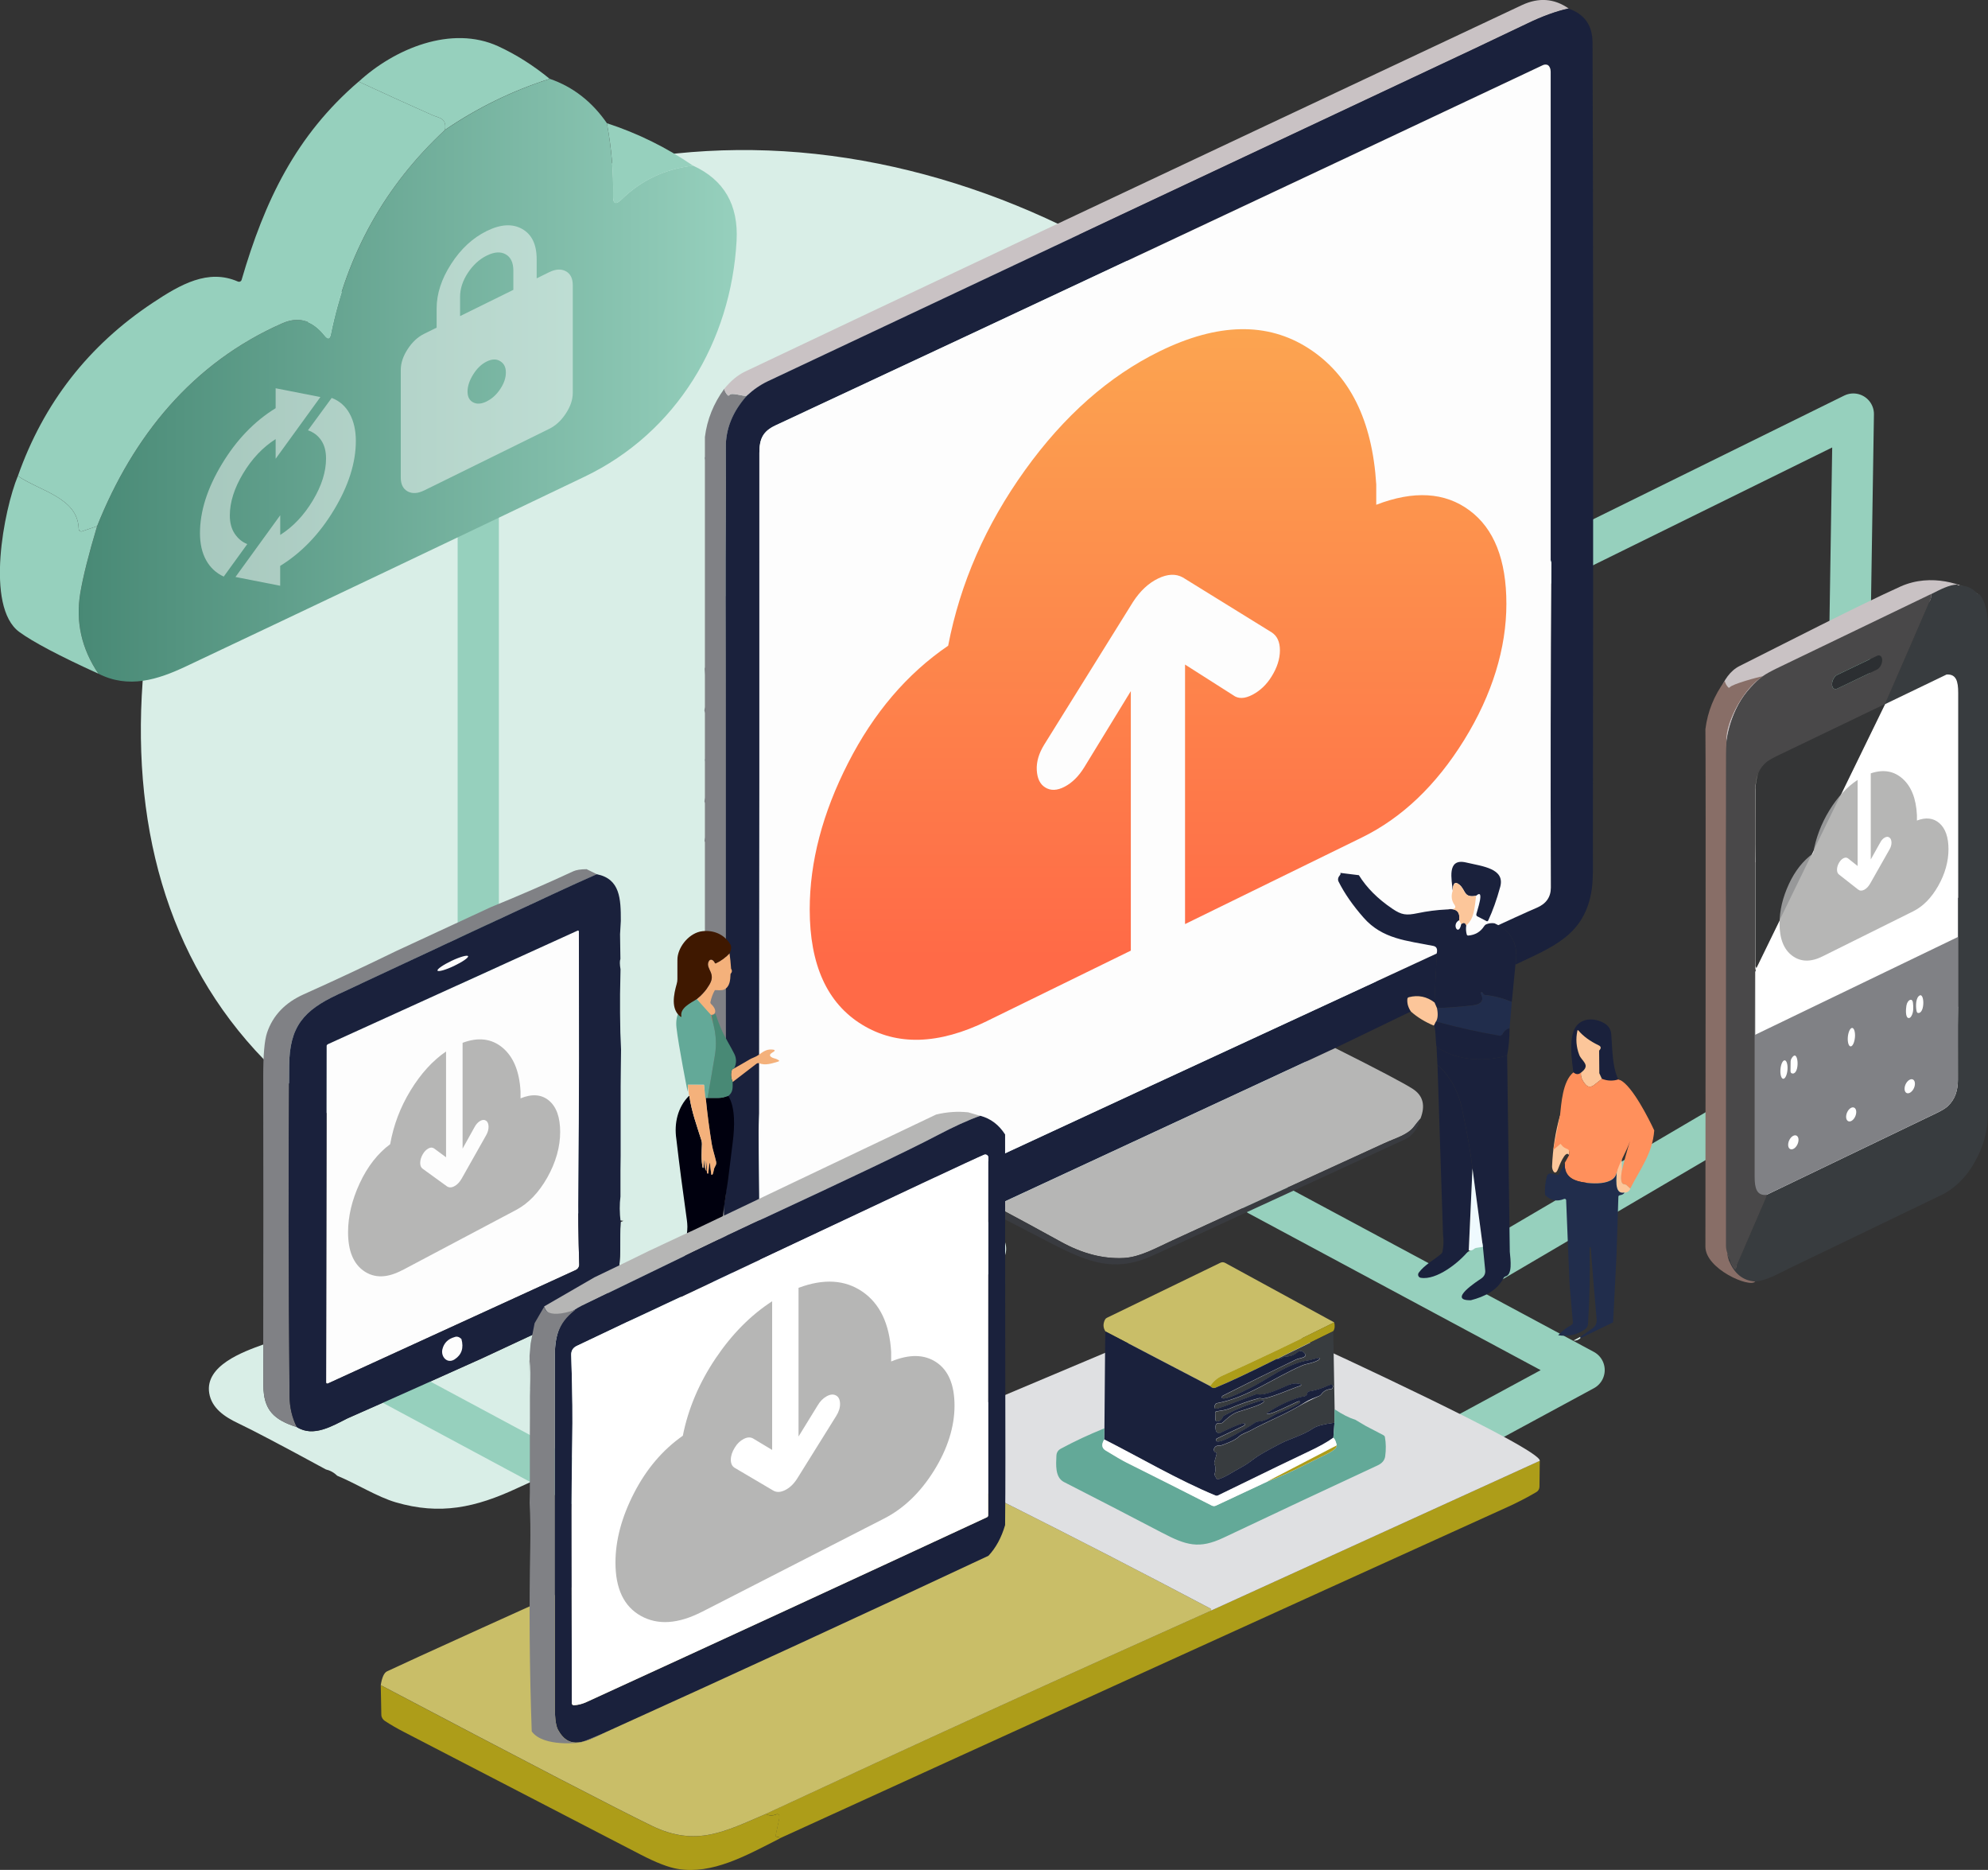 <?xml version="1.0" encoding="UTF-8"?>
<svg xmlns="http://www.w3.org/2000/svg" xmlns:xlink="http://www.w3.org/1999/xlink" viewBox="0 0 337.61 317.47">
  <rect x="0" y="0" width="337.61" height="317.47" fill="#333333" stroke="none"/>
  <defs>
    <linearGradient id="b" x1="196.66" y1="162.57" x2="196.66" y2="10.66" gradientUnits="userSpaceOnUse">
      <stop offset="0" stop-color="#ff6a47"/>
      <stop offset="1" stop-color="#fabd54"/>
    </linearGradient>
    <linearGradient id="c" x1="13.38" y1="64.56" x2="125.12" y2="64.56" gradientUnits="userSpaceOnUse">
      <stop offset="0" stop-color="#488975"/>
      <stop offset="1" stop-color="#96d0bd"/>
    </linearGradient>
  </defs>
  <g style="isolation: isolate;">
    <g id="a" data-name="Layer 1">
      <path d="m245.1,136.48c-6.94,52.79-66.49,75.8-124.09,72.31-76-4.6-102.98-47.59-96.04-100.38,6.94-52.79,58.95-89.48,116.17-81.96,57.22,7.52,110.91,57.24,103.97,110.02Z" style="fill: #d9eee7;"/>
      <path d="m123.23,101.21c-.03-8.38.1-16.81.03-25.21-.03-3.17,1.17-6.1,3.58-8.79-.72.1-2.61-.66-2.98-.13,0,0-.01.02-.02.02-.07.08-.18.09-.24.02-.3-.3-.5-.67-.61-1.1-1.81,2.48-2.91,5.21-3.28,8.17v3.35c-.02.07-.02.14-.04.21.02.12.03.24.04.36v35.13c-.02.11-.03.22-.05.33l.05.98v5.5c-.03.19-.05.37-.09.56.04.14.06.29.09.43v7.77c-.01.06-.02.13-.03.2l.03.28v6.14c-.03.21-.05.41-.08.62.04.11.05.2.08.31v5.8c-.02.2-.04.4-.07.6.03.08.05.16.07.23v12.85s0,.01,0,.02v5.35l-.02.61c0,.06.01.11.02.17v6.02c-.03.15-.05.3-.09.45.04.19.06.38.09.57v3.47l-.07,2.19.07,2.19v14.87s0,.94,0,.94v5.04l-.09,3.19c.04.4.07.8.09,1.18v2.6c-.02.33-.04.65-.07.97l.17,12.89c1.26.46,3.84-5.53,3.84-5.53,0,0-.23-11.3-.24-12.7-.25-33.04-.03-66.07-.16-99.11Z" style="fill: #808185;"/>
      <polyline points="263.46 95.56 314.74 70.3 314.03 115.75" style="fill: none; stroke: #96d0bd; stroke-linecap: round; stroke-linejoin: round; stroke-width: 7px;"/>
      <line x1="81.22" y1="69.63" x2="81.22" y2="186.29" style="fill: none; stroke: #96d0bd; stroke-linecap: round; stroke-linejoin: round; stroke-width: 7px;"/>
      <line x1="245.66" y1="218.73" x2="297.99" y2="188" style="fill: none; stroke: #96d0bd; stroke-linecap: round; stroke-linejoin: round; stroke-width: 7px;"/>
      <g>
        <path d="m335.93,100.9c-2.14.48-10.33,1.2-12.81,2.39-3.06,1.47-20.57,10.58-24.45,12.46-1.24.6-4.89,3.96-5.59,11.41-.72.1-2.28-4.34-2.21-4.77.47-2.91,1.28-7.68,4.56-9.32,7.3-3.65,19.67-10.03,27.34-13.5,5.21-2.32,10.7-.39,13.16,1.33Z" style="fill: #c9c2c4;"/>
        <path d="m293.64,214.07s5.03,2.78,4.42,3.52c-.92,1.1-8.44-2.14-8.44-5.93,0-6.69.09-82.1,0-87.87.37-2.96,1.47-5.69,3.28-8.17.11.43.31.79.61,1.1.06.06.17.05.24-.02,0,0,.01-.02.02-.02.38-.53,4.9-1.77,5.62-1.87-3.23,1.99-6.24,7.62-6.21,10.78.07,8.41-.06,16.84-.03,25.21l.48,63.27Z" style="fill: #886e67;"/>
        <g>
          <path d="m327.96,100.87c1.49-.75,3.06-1.61,4.48-1.63v.08s.02.08.05.07c1.39-.05,2.54.45,3.43,1.51.03.03.06.04.1.02l.12-.07c.94,1.2,1.42,2.9,1.44,5.09.02,2.76.03,5.54.03,8.31-.05,22.53-.05,45.04,0,67.52,0,2.32,0,4.65-.02,6.99-.01,1.17-.07,2.12-.19,2.82-.45,2.71-1.54,5.24-3.26,7.59-1.47,1.86-3.09,3.16-4.83,3.91-8.44,4.06-16.87,8.12-25.31,12.19-2.02.97-3.98,2.16-5.94,2.31-2.05-.15-3.52-1.32-4.42-3.52-.18-.43-.28-.88-.31-1.36.3.98.7,1.85,1.19,2.62.1.16.28.21.32-.18,0-.06.02-.11.04-.16,1.68-3.9,3.36-7.8,5.05-11.69.09-.2.06-.3.1-.47,9.62-4.61,19.23-9.24,28.84-13.87.91-.44,1.54-.82,1.89-1.15,1.32-1.22,1.74-2.8,1.74-4.5.02-4.11-.04-8.18.02-12.31,0-.02,0-.06-.02-.1,0-.02,0-.04,0-.06,0-7.53,0-15.05,0-22.57.1-.15.03-.2.03-.31,0-10.14,0-20.28,0-30.41,0-.79-.06-1.35-.17-1.69-.44-1.37-1.47-1.45-2.73-.84-3.17,1.54-6.35,3.06-9.54,4.57.28-.7.68-1.56.9-2.06,2.2-5.03,4.38-10.07,6.56-15.11,0,0,.06-.14.19-.39.19-.41.27-.8.22-1.18Z" style="fill: #383c3f;"/>
          <path d="m312.03,114.57l6.72-3.22c.5-.24.9.08.9.71v.06c0,.63-.41,1.34-.9,1.57l-6.72,3.22c-.5.24-.9-.08-.9-.71v-.06c0-.63.41-1.34.9-1.57Z" style="fill: #2c2f32;"/>
          <path d="m298.25,164.39l-.1.27c-.18.06-.09-1.58-.09-1.71,0-9.57,0-19.14,0-28.71,0-1.14-.06-1.86.51-3.12.03-.07.06-.1.08-.11.02,0,.03.04.01.09,0,0,0,.02,0,.02-.35.83-.52,1.72-.52,2.67,0,10.08,0,20.16,0,30.24,0,.04.01.08.04.11.05.06.08.14.08.24Z" style="fill: #565451;"/>
          <g>
            <path d="m298.06,164.97s.01-.05.04-.08h0s-.04.06-.04.08Z" style="fill: none;"/>
            <path d="m298.66,131.02s0,0,0,0c-.02,0-.05.04-.08.11-.57,1.26-.51,1.98-.51,3.12,0,9.57,0,19.14,0,28.71,0,.12-.08,1.44.04,1.67,0-6.04,0-12.08,0-18.12,0-.02,0-.04,0-.06-.02-.04-.02-.07-.02-.1.05-4.13,0-8.2.02-12.31,0-.96.15-1.87.5-2.71.03-.07.04-.14.07-.2.02-.05.02-.1,0-.11Z" style="fill: none;"/>
            <path d="m298.06,199.72c0,.76.05,1.4.2,1.9-.15-.5-.2-1.14-.2-1.9,0-11.58,0-23.16,0-34.75h0c0,11.58,0,23.17,0,34.75Z" style="fill: none;"/>
            <path d="m298.35,201.85c.09.23.21.42.36.57-.15-.15-.27-.34-.36-.57Z" style="fill: none;"/>
            <path d="m312.02,116.92l6.72-3.22c.5-.24.9-.94.9-1.57v-.06c0-.63-.4-.95-.9-.71l-6.72,3.22c-.5.24-.9.94-.9,1.57v.06c0,.63.4.95.9.71Z" style="fill: none;"/>
            <path d="m332.53,171.01s0-.06-.02-.1c0-.02,0-.04,0-.06,0-6.13,0-12.26,0-18.38.02-.03.04-.06.04-.08,0-11.58,0-23.17,0-34.75,0-2.02-.36-3.21-1.97-3.12-3.48,1.67-6.97,3.35-10.45,5.03,0,.02-.02.04-.02.05l-21.84,44.79c0-.1-.04-.18-.08-.24-.02-.03-.04-.07-.04-.11,0-10.08,0-20.16,0-30.24,0-.87.16-1.69.45-2.47-.35.84-.49,1.75-.5,2.71-.02,4.11.04,8.18-.02,12.31,0,.02,0,.06.02.1,0,.02,0,.04,0,.06,0,6.04,0,12.08,0,18.12.01.03.03.04.05.04l-.03.2s-.02.02-.02.03h0s-.04.06-.04.08h0c0,11.58,0,23.17,0,34.75,0,.76.05,1.4.2,1.9.02.08.05.16.08.24.09.23.21.42.36.57.2.2.46.33.78.39.16.03.35.04.55.02h0c9.61-4.61,19.23-9.24,28.84-13.87.91-.44,1.54-.82,1.89-1.15,1.32-1.22,1.74-2.8,1.74-4.5.02-4.11-.04-8.18.02-12.31Z" style="fill: #fff;"/>
            <path d="m298.7,202.42c-.15-.15-.27-.34-.36-.57-.03-.08-.06-.16-.08-.24-.15-.5-.2-1.14-.2-1.9,0-11.58,0-23.16,0-34.75h0s.01-.05.04-.08c0-.09,0-.18,0-.26-.12-.24-.04-1.56-.04-1.67,0-9.57,0-19.14,0-28.71,0-1.14-.06-1.86.51-3.12.03-.07.06-.1.08-.11,0,0,0,0,0,0,.02.01.01.06,0,.11-.03.07-.05.13-.07.2.27-.65.67-1.25,1.25-1.79.36-.33.99-.71,1.89-1.15,6.13-2.96,12.26-5.9,18.39-8.84.28-.69.67-1.52.88-2.01,2.2-5.03,4.38-10.07,6.56-15.11,0,0,.06-.14.19-.39.19-.41.27-.8.22-1.18-8.73,4.2-17.46,8.4-26.19,12.61-1.09.53-1.89.97-2.38,1.33-2.97,2.15-5.36,6.24-6.06,10.28-.13.76-.2,1.75-.21,2.96,0,1.26-.01,3.15-.01,5.68,0,25.89,0,51.79,0,77.68,0,.5.07.94.22,1.32.3.98.7,1.85,1.19,2.62.1.16.28.21.32-.18,0-.06.02-.11.04-.16,1.68-3.9,3.36-7.8,5.05-11.69.09-.2.06-.3.1-.47-.2.01-.38,0-.55-.02-.33-.06-.58-.19-.78-.39Zm12.42-86.28c0-.63.41-1.34.9-1.57l6.72-3.22c.5-.24.9.08.9.71v.06c0,.63-.41,1.34-.9,1.57l-6.72,3.22c-.5.24-.9-.08-.9-.71v-.06Z" style="fill: #494849;"/>
            <path d="m298.12,164.86l.03-.2s-.04-.01-.05-.04c0,.09,0,.18,0,.26,0-.01.01-.02.02-.03Z" style="fill: #494849;"/>
            <polygon points="298.06 164.97 298.06 164.97 298.06 164.97 298.06 164.97" style="fill: #494849;"/>
            <path d="m299.49,202.81c.16.03.35.04.55.02h0c-.2.01-.38,0-.55-.02Z" style="fill: #494849;"/>
          </g>
        </g>
        <path d="m332.5,159.09c0-3.34,0,4.2,0,11.74,0,.02,0,.04,0,.06.02.04.02.07.02.1-.06,4.14,0,8.21-.02,12.33,0,1.7-.42,3.29-1.75,4.51-.36.33-.99.71-1.9,1.15-9.63,4.64-19.27,9.28-28.9,13.9-1.61.1-1.97-1.1-1.97-3.12,0-11.6,0-23.21,0-34.82,0-.03.02-.07.06,10.76l34.44-16.61Zm-8.45,13.73c.19.08.37-.02.54-.3.42-.68.34-1.6.28-2.22-.08-.99-.96-.57-1.12.46-.1.64-.17,1.86.29,2.07Zm-21.09,10.31c.34-.16.61-.98.61-1.83s-.27-1.41-.61-1.25h0c-.34.16-.61.98-.61,1.83h0c0,.85.27,1.41.61,1.25h0Zm1.48-.86c1.22.01.99-3.93.03-2.88-.25.28-.38.56-.38.85l-.02,1.58c0,.29.12.44.37.44Zm9.96-4.64c.34-.16.62-.98.63-1.83,0,0,0,0,0,0,0-.85-.27-1.41-.61-1.25-.34.16-.62.98-.63,1.83h0c0,.85.27,1.41.61,1.25Zm11.32-5.65c1.25.18,1.13-3.86.11-2.84-.58.58-.47,2.12-.32,2.63.04.12.11.2.22.21Zm-11.25,18.3c.47-.29.81-1.01.76-1.6h0c-.05-.59-.47-.84-.95-.55-.47.29-.81,1.01-.76,1.6t0,0c.05.59.47.84.95.55Zm10.73-6.28c0-.62-.39-.93-.88-.69s-.88.92-.88,1.54.39.93.88.69.88-.92.88-1.54Zm-19.77,9.52c0-.61-.39-.92-.88-.69h0c-.49.23-.88.92-.88,1.54h0c0,.61.39.92.88.69s.88-.92.88-1.54Z" style="fill: #808185;"/>
        <path d="m309.52,162.37c-2,1-3.72.96-5.16-.11-1.44-1.07-2.15-2.89-2.15-5.45,0-2.2.53-4.43,1.58-6.7,1.05-2.27,2.43-4,4.12-5.21.45-2.61,1.37-5.05,2.76-7.31,1.38-2.26,2.99-3.99,4.8-5.18v14.62l-1.61-1.28c-.23-.18-.49-.19-.79-.04s-.55.41-.76.77c-.23.4-.34.79-.34,1.17s.11.66.34.83l3.25,2.55c.29.22.63.24,1.02.04s.73-.55,1.02-1.06l3.29-5.8c.23-.4.34-.8.33-1.18s-.12-.66-.33-.82c-.23-.18-.5-.18-.81-.01s-.57.45-.77.84l-1.61,2.88v-14.62c2.13-.72,3.93-.41,5.41.91,1.48,1.32,2.29,3.38,2.43,6.16v.94c1.55-.59,2.83-.43,3.84.47s1.52,2.37,1.52,4.41-.58,4.17-1.74,6.21-2.56,3.47-4.21,4.3l-15.43,7.67Z" style="fill: #b6b6b5;"/>
        <path d="m299.82,129.54c-.58.53-.98,1.14-1.25,1.79-.3.78-.45,1.6-.45,2.47,0,10.08,0,20.16,0,30.24,0,.04.01.08.04.11.05.06.08.14.08.24l21.84-44.79s.02-.04.02-.05c-6.13,2.95-12.26,5.89-18.39,8.84-.91.44-1.54.82-1.89,1.15Z" style="fill: #383c3f; mix-blend-mode: multiply; opacity: .24;"/>
      </g>
      <polyline points="249.71 243.06 269.02 232.61 213.72 202.93" style="fill: none; stroke: #96d0bd; stroke-linecap: round; stroke-linejoin: round; stroke-width: 7px;"/>
      <path d="m266.39,1.46c-2.14.48-4.45,1.31-6.92,2.51-3.06,1.47-6.13,2.93-9.21,4.38-39.98,18.77-79.94,37.58-119.88,56.42-1.25.59-2.43,1.4-3.54,2.44-.72.1-2.61-.66-2.98-.13-.06.08-.17.11-.24.06,0,0-.01-.01-.02-.02-.3-.3-.5-.67-.61-1.1,1.13-1.37,2.29-2.34,3.51-2.92,23.41-11.13,67.39-31.87,131.95-62.23,2.85-1.34,5.5-1.14,7.96.58Z" style="fill: #c9c2c4;"/>
      <path d="m266.39,1.46c2.69.93,4.04,2.84,4.06,5.74.12,27.81.14,73.71.06,137.7,0,1.7.08,4.14-.18,6-1.11,7.9-6.72,9.89-12.96,12.86.58-3.32-.61-5.65-3.55-6.98,2.41-.79,4.79-1.68,7.14-2.66,1.61-.67,2.42-1.82,2.41-3.43-.06-18.37-.03-36.75.09-55.13,0-.06-.03-.16-.09-.31-.02-.06-.03-.12-.03-.18,0-27.64,0-55.29,0-82.93,0-.43-.2-1.04-.61-1.15-.25-.06-.51-.04-.73.07-43.76,20.65-87.18,41.04-130.28,61.15-2.12.99-2.76,2.25-2.76,4.66.01,37.39,0,74.78-.03,112.17l-.09,3.11c.08,6.97.13,13.94.14,20.92,0,1.54,1.02,1.82,2.28,1.2,5.11-2.49,10.24-4.94,15.4-7.33,32.44-15.05,64.89-30.07,97.34-45.07l-.39,8.31c-1.31-1-2.76-1.3-4.36-.89-.13.03-.22.14-.24.27-.08.73.12,1.45.6,2.16l-12.86,6.21-57.62,26.75c-.66.23-.83.66-.49,1.29l-1.22-.48c-.12-.05-.27-.04-.39.03l-1.74.89c-11.01,5.1-22.02,10.18-33.04,15.25-2.01.93-4.32,2.2-6.14,1.41-1.14-1.04-3.54-16.47-3.12-18.62.28-1.37.41-2.76.4-4.16-.25-33.04-.03-66.07-.16-99.11-.03-8.38.1-16.81.03-25.21-.03-3.17,1.17-6.1,3.57-8.79,1.12-1.04,2.3-1.85,3.54-2.44,39.94-18.84,79.9-37.64,119.88-56.42,3.08-1.45,6.15-2.91,9.21-4.38,2.47-1.19,4.78-2.03,6.92-2.51Z" style="fill: #1a213c;"/>
      <path d="m244,161.88c-32.46,14.99-64.91,30.02-97.34,45.07-5.16,2.39-10.29,4.84-15.4,7.33-1.27.62-2.28.34-2.28-1.2,0-6.98-.05-13.95-.14-20.92l.09-3.11c.03-37.39.04-74.78.03-112.17,0-2.42.64-3.67,2.76-4.66,43.1-20.12,86.52-40.5,130.28-61.15.23-.11.49-.13.73-.07.41.11.61.72.61,1.15,0,27.65,0,55.29,0,82.93,0,.06.01.12.03.18.06.15.09.26.09.31-.13,18.38-.16,36.75-.09,55.13,0,1.61-.8,2.75-2.41,3.43-2.35.98-16.95,7.76-16.95,7.76Z" style="fill: #fdfdfd;"/>
      <path d="m230.77,148.59c1.32,2.13,3.22,4.04,5.71,5.71,1.54,1.04,2.32,1.15,4.27.74,1.62-.34,3.26-.55,4.92-.63,1.61-.28,2.33.32,2.14,1.82-1.39.69-.08,2.85.34.66.4-.34.69-.27.86.21-.09.53-.06,1.05.08,1.56.03.11.14.19.25.18,1.17-.09,2.08-.62,2.7-1.59.1-.15.21-.25.31-.3.46-.2.94-.27,1.46-.19,2.95,1.34,4.13,3.66,3.55,6.98l-.62,6.37c-1.48-.65-3-1.04-4.56-1.19-.15-.01-.27-.12-.31-.26-.05-.16-.15-.24-.32-.22-.07,0-.11.09-.09.18,0,.02,0,.03.02.05.58,1.16.13,1.82-1.34,2-2.57.3-4.61.45-6.12.45l-.42-.96.39-8.31c.17-.72-.02-1.14-.58-1.25-4.48-.9-8.64-1.15-11.84-4.8-1.83-2.08-3.24-4.11-4.24-6.1-.19-.37-.1-.76.26-1.17.08-.09.09-.23.02-.33" style="fill: #1a213c;"/>
      <path d="m250.68,152.08c-2.16.41-1.73-.96-2.84-1.88-.73-.61-1.11-.26-1.14,1.03-.12-1.78-1.1-5.59,2.27-4.8,2.82.66,6.66,1.02,5.8,4.15-.59,2.16-1.27,4.06-2.03,5.69-.05.11-.16.17-.25.14,0,0,0,0,0,0l-1.62-.84c-.12-.06-.18-.21-.15-.38.06-.37,1.53-4.5-.04-3.11Z" style="fill: #1a213c;"/>
      <path d="m250.68,152.08c-.29,2.18-.31,3.89-1.68,5.04-.17-.48-.46-.55-.86-.21l-.34-.66c.19-1.5-.53-2.1-2.14-1.82.45-.18,1.38.11,1.48-.4.02-.11-.02-.25-.12-.39-.52-.72-.62-1.52-.32-2.4.03-1.29.41-1.64,1.14-1.03,1.11.92.68,2.29,2.84,1.88Z" style="fill: #fcc69a;"/>
      <path d="m55.47,177.56c0-.11.11-.23.28-.31l42.36-19.26c.07-.03.16.01.19.1,0,.02.01.05.01.07.02,14.39.06,28.8-.09,43.21-.05,4.43,0,8.87.15,13.3.01.41-.22.78-.6.96l-42.1,19.27c-.1.05-.22,0-.27-.09-.01-.02-.02-.05-.02-.07l.09-57.17Z" style="fill: #fdfdfd;"/>
      <ellipse cx="76.89" cy="163.56" rx="2.87" ry=".48" transform="translate(-62.32 48.31) rotate(-25.2)" style="fill: #4f75a0;"/>
      <path d="m256.74,170.13l-.38,4.45c-.59.17-1,.55-1.26,1.14-.05.12-.17.18-.28.16-3.68-.63-7.34-1.45-10.96-2.44.31-.52.37-1.29.16-2.3,1.51,0,3.54-.14,6.12-.45,1.47-.17,1.92-.84,1.34-2-.04-.08-.03-.18.03-.22.01,0,.02-.01.04-.01.17-.02.28.06.32.22.04.14.16.24.31.26,1.56.15,3.08.54,4.56,1.19Z" style="fill: #212d4c;"/>
      <path d="m243.61,170.19l.42.96c.21,1.01.15,1.78-.16,2.3l-.35.69c-1.53-.64-2.84-1.44-3.91-2.4-.48-.71-.68-1.43-.6-2.16.01-.13.11-.24.24-.27,1.6-.41,3.05-.12,4.36.89Z" style="fill: #fcc69a;"/>
      <path d="m274.83,183.26c-.93.29-1.86.26-2.79-.11l-.45-.98-.03-3.8c.38-.39.35-.7-.09-.9-1.48-.71-2.62-1.55-3.42-2.5-.09-.11-.15-.1-.18.04-.3,1.4-.19,2.77.32,4.1.42,1.08,2.04,1.71.29,3-.4.37-.83.35-1.29-.03-.25-2.11-.66-4.85,0-6.89.76-2.33,3.33-2.59,5.26-1.46.72.42,1.11,1.04,1.18,1.87.21,2.52.12,5.29,1.18,7.68Z" style="fill: #1a213c;"/>
      <path d="m243.87,173.44c3.62.99,7.27,1.8,10.96,2.44.04-.12.16-.18.28-.17.25-.59.67-.97,1.25-1.13,0,1.56-.13,3.1-.41,4.63-3.89,1.12-8.58.9-11.99-1.47-.18-.79-.13-3.34-.44-3.6l.35-.69Z" style="fill: #1a213c;"/>
      <path d="m271.6,182.17l-.03-3.8c.38-.39.35-.7-.09-.9-1.48-.71-2.62-1.55-3.42-2.5-.09-.11-.15-.1-.18.04-.3,1.4-.19,2.77.32,4.1.42,1.08,2.04,1.71.29,3-.08.64.17,1.31.75,1.99.43.51.94.54,1.51.09l1.29-1.02-.45-.98Zm-1.79-.44s.02.06.04.07c-.02-.02-.02-.05-.04-.07Zm.17.13s-.04-.02-.06-.03c.03.01.05.03.08.03,0,0-.01,0-.02,0Z" style="fill: #fcc69a;"/>
      <path d="m255.95,179.21l.45,33.31c.14,1.46.46,3.88-.72,4.19-.14.04-.25.12-.31.23-1.11,2.17-3.27,3.21-5.57,3.81-4.12.1,1.17-3.29,1.73-3.67.53-.36.76-.84.69-1.45l-.39-3.95-1.77-13.32c-.29-2.59-.88-5.95-1.77-10.1-.66-3.09-2.06-5.58-4.18-7.48l-.15-3.05c3.42,2.37,8.1,2.59,11.99,1.47Z" style="fill: #1a213c;"/>
      <path d="m226.75,177.94c7.34,3.68,11.74,6,13.2,6.95,1.72,1.13,2.15,2.8,1.28,5.02-.36.42-.71.85-1.05,1.3-1.08,1.47-3.06,1.96-5.11,2.9-12.04,5.51-24.07,11.02-36.09,16.55-2.6,1.2-5.38,2.77-8.09,2.92-3.49.19-7.06-.73-10.71-2.74-3.63-2.01-7.28-3.98-10.93-5.93-.06-.03-.1-.08-.11-.13v-.09s57.61-26.75,57.61-26.75Z" style="fill: #b6b6b5;"/>
      <path d="m244.11,180.79c2.12,1.9,3.52,4.39,4.18,7.48.89,4.15,1.48,7.51,1.77,10.1l-.63,13.94c-1.62,2.04-5.49,5.1-8.16,4.63-.3-.05-.49-.34-.43-.64.02-.08.05-.16.1-.23.95-1.3,2.57-2.15,3.81-3.19.11-.09.18-.21.21-.34.2-.97.24-1.95.1-2.94l-.94-28.8Z" style="fill: #1a213c;"/>
      <path d="m274.78,191.19c.45,2.53.67,5.07.66,7.62-.09.49-.4,2.26.43,2.28.13,0,.26.05.36.14l.64.58c-.17.45-.49.67-.98.66-1.9.42-1.28-2.76-1.3-3.88l.2-7.4Z" style="fill: #fcc69a;"/>
      <path d="m264.93,189.37l.35,2.12c.03.17.07.29.14.39.87,1.28,1.22,2.7,1.05,4.25-.61-1.1-1.75,2.03-1.88,2.35-.5,1.3-1.03.15-1.01-.44.11-2.94.56-5.83,1.35-8.66Z" style="fill: #fcc69a;"/>
      <path d="m241.24,189.91c-.49,1.77-1.38,2.95-2.66,3.54-23.82,10.95-38,17.49-42.54,19.6-6.58,3.06-10.94,1.43-17.53-1.96-3.3-1.7-6.59-3.4-9.87-5.11-.34-.64-.17-1.07.49-1.29v.09s.06.1.12.13c3.66,1.95,7.3,3.92,10.93,5.93,3.65,2.02,7.22,2.93,10.71,2.74,2.71-.15,5.49-1.72,8.09-2.92,12.03-5.53,24.06-11.05,36.09-16.55,2.06-.94,4.03-1.43,5.11-2.9.33-.45.68-.88,1.05-1.3Z" style="fill: #393b40;"/>
      <path d="m275.13,183.39l-.3-.12c-.93.29-1.86.26-2.79-.11l-1.29,1.02c-.57.45-1.07.42-1.51-.09-.58-.68-.83-1.35-.75-1.99-.4.37-.83.35-1.29-.03-1.85,1.5-2.05,5.36-2.27,7.3l-1.12,5.76c.03.17,1.18-1,1.24-.91.87,1.28,1.6.36,1.42,1.9l-.72,1.29c-.13,1.59.58,2.62,2.12,3.09,1.52.47,5.97.97,6.62-1.23,0,0,0,.02,0,.03.39-1.71,1.8-3.91,2.33-5.58-.53,1.67-.99,3.36-1.39,5.07-.09.49-.4,2.26.43,2.28.13,0,.26.05.36.14l.64.58c1.69-3.34,3.78-5.95,4.07-9.86-.83-1.81-3.76-7.65-5.8-8.56Z" style="fill: #ff905c;"/>
      <path d="m265.75,197.42c-.13,1.59.58,2.62,2.12,3.09,1.67.51,6.87,1.07,6.7-1.92.02,1.11-.6,4.3,1.3,3.88-.09.24-.35.39-.8.46-.13.02-.23.13-.23.26l-.32,10.02-.58,11.3-5.56,2.7-.03-.21,2.1-1.47c.52-.37.75-.9.69-1.59-.38-4.28-.71-8.29-.99-12.04,0-.12-.04-.18-.1-.17-.06.01-.1.08-.09.16.08,4.29,0,8.58-.27,12.86-.02.38-.21.73-.5.93-1.33.94-2.86,1.28-4.58,1.02.69-.73,1.43-1.31,2.22-1.72.19-.1.3-.3.28-.5l-.57-6.58-.57-14.13c0-.13-.12-.23-.26-.23-.03,0-.06,0-.09.02-1.18.48-2.22.29-3.12-.57-.08-.08-.12-.23-.13-.41-.03-.99.08-1.95.33-2.89.09-.35.47-.55.85-.45l.97.25c.08.02.21-.1.31-.3l.92-1.74Z" style="fill: #212d4c;"/>
      <path d="m250.06,198.37l1.77,13.32-1.13.18c-.14.02-.26.08-.36.17-.24.22-.54.31-.91.26l.63-13.94Z" style="fill: #effafe;"/>
      <path d="m59.06,240.79c-2.59,1.29-5.83,3.3-8.65,1.5-3.87-1.24-5.65-2.88-5.67-7.04-.01-2.32-.02-4.65-.03-6.98-3.42,1.23-9.93,3.57-9.18,8.25.41,2.56,2.63,4.04,4.87,5.1,2.45,1.16,7.43,3.78,14.94,7.86.74.17,1.38.53,1.93,1.07,3.34,1.39,6.79,3.59,9.93,4.51,7.53,2.21,13.54.91,20.68-2.42,8.33-3.88,32.42-14.27,32.42-14.27.11-.09.23-.15.37-.18.23-.04.44-.11.66-.21,14.78-6.85,29.57-13.68,44.37-20.48,3.43-1.58,7.26-4.57,3.82-8.56-.27-.31-1.2-1.07-2.8-2.28-.12-.09-.26-.14-.39-.13-.25.01-1.19.52-1.05-.1-11.01,5.1-22.02,10.18-33.04,15.25-2.01.93-4.32,2.2-6.14,1.41-1.39-.33-6.49-17.43-6.49-17.43.15-1.47.15-3.05-.01-4.75l-14.21,6.58c-.19,2.92.21,6.52-.58,8.99-1.2,3.76-3.59,5.25-7.38,6.96-5.23,2.36-10.44,4.77-15.63,7.21l-22.75,10.15Z" style="fill: #d9eee7;"/>
      <path d="m123.51,211.21c.38,1.92.83,3.58,1.16,7.04.17.39.7,3.55,1.43,4.83-1.39-.33-6.35-4.83-6.35-4.83l-.14-5.53s3.08-.82,3.9-1.51Z" style="fill: #3b5e89;"/>
      <path d="m268.36,226.99l.03.21c-.34.31-.74.44-1.2.41l1.16-.63Z" style="fill: #d9eee7;"/>
      <g>
        <path d="m124.14,164.38s.01.07.03.1c.19.3.17.57-.07.82l-.04.09c-.04.94-.08,2.19-1.14,2.63-.4.16-1.01.09-1.47.08l-.07.04c-.34.62-.59,1.28-.73,1.98-.03.12.02.25.11.34.31.3.62.66.69,1.08.07.47-.17.73-.72.77-.03,0-.07-.01-.09-.04-.84-.81-1.6-1.7-2.27-2.66.81-.61,1.5-1.41,2.09-2.41.44-.74.57-1.35.23-2.16-.23-.56-.65-1.15-.36-1.77.31-.67.89-.22,1.07.22,0,0,0,0,0,0,.03.07.11.09.17.06.88-.42,1.66-.99,2.32-1.71.12.84.21,1.69.26,2.53Z" style="fill: #f4b17b;"/>
        <path d="m127.21,179.92c.52-.31,1.13-.46,1.61-.81.96-.7,1.49-1.03,2.49-.9.43.06.2.29.02.39-.28.17-.89.49-.36.86.15.1.31.17.47.21.27.06.52.16.75.3.19.11.17.2-.05.27-1.06.31-2.12.69-3.2.29-.16-.06-.33-.04-.46.06l-4.05,3.11c-.29-.66-.35-1.3-.18-1.93.05-.19.2-.32.43-.39.85-.47,1.69-.96,2.53-1.45Z" style="fill: #f4b17b;"/>
        <path d="m117.06,186.07c.38,2.63,1.26,5.01,2.05,7.52.07.21.09.42.09.65-.04,1.26-.15,2.77.13,4,0,.04.04.06.07.06.12,0,.12-.89.11-1.07l.08-.41c.01-.07.02-.07.01,0-.04.56.01,1.46.34,2,.02.03.03.03.02,0-.08-.57-.11-1.14-.08-1.72,0-.04,0-.04.01,0,.11.64.16,1.28.16,1.92,0,.1.05.27.17.24.03,0,.05-.04.06-.08.09-.91.16-1.48.19-1.7,0-.06.07-.02.07.02.08.61.16,1.23.24,1.85,0,.04.02.07.04.09.26.23.4-.86.44-1,.17-.53.52-.7.31-1.36-.22-.97-.56-1.93-.71-2.88-.4-2.48-.73-4.97-.98-7.47-.05-.11-.05-.22,0-.32h.27c.59,0,1.2,0,1.84,0,.62,0,1.11-.17,1.69-.34,1.26,2,1.05,5.48.77,7.72-.27,2.15-.54,4.3-.8,6.45l-3.27,22.24c-.14.73-.27,1.46-.37,2.19-.03.24-.07.45-.11.63-.24.26-2.4.17-3.08.16-.5,0-.97-.17-1.39-.48-.18-.49-.2-.99-.07-1.51.45-4.87.9-9.73,1.35-14.6.08-.83-.04-1.56-.15-2.36-.62-4.37-1.19-8.74-1.7-13.12-.4-2.69.23-5.42,2.16-7.35l.05.06Z" style="fill: #00000e;"/>
        <g>
          <path d="m119.78,186.33c-.06-.71-.13-1.41-.22-2.12,0-.03-.03-.05-.05-.05h-2.69s-.04,1.22-.04,1.22c0,0-1.58-7.96-1.9-10.93-.45-4.19,3.46-4.83,3.46-4.83l2.48,2.8c-.05.01-.09.06-.08.11,0,0,0,0,0,.01.15.44.28.88.39,1.31l.26,1.19c.23,1.33.25,2.69,0,4.18-.4,2.4-.81,4.79-1.24,7.19h-.27s0,0,0,0c-.07,0-.11-.02-.12-.08Z" style="fill: #63a998;"/>
          <path d="m121.14,173.85c.1.4.19.79.26,1.19l-.26-1.19Z" style="fill: none;"/>
          <path d="m120.75,172.54s0,0,0-.01c-.01-.05.02-.1.08-.11l.31,1.43c-.11-.43-.24-.87-.39-1.31Z" style="fill: #ff6a47;"/>
          <path d="m121.4,179.22c.25-1.49.22-2.85,0-4.18-.07-.4-.16-.79-.26-1.19l-.31-1.43c.22-.05.42-.14.59-.29,0,0,.01-.01.02-.01.04-.01.07.01.09.05.28.88.61,1.75.98,2.6.59,1.34,1.56,2.88,2.19,4.15.4.8.39,1.62-.02,2.47-.24.07-.38.2-.43.39-.17.63-.11,1.27.18,1.93-.02,1,.1,1.68-.74,2.36-.57.17-1.07.34-1.69.34-.64,0-1.26,0-1.84.01.43-2.4.84-4.8,1.24-7.19Z" style="fill: #488975;"/>
          <path d="m116.82,184.17l2.74.04c.08.7.15,1.41.21,2.11,0,.06.04.09.12.08,0,0,0,0,0,0-.05.1-.05.21,0,.32.25,2.5.58,4.99.98,7.47.15.94.49,1.9.71,2.88.2.67-.14.84-.31,1.36-.05.14-.18,1.24-.44,1-.02-.02-.04-.05-.04-.09-.08-.62-.16-1.23-.24-1.85,0-.04-.06-.08-.07-.02-.03.22-.09.79-.19,1.7,0,.04-.03.07-.06.08-.12.03-.17-.14-.17-.24,0-.64-.05-1.28-.16-1.92,0-.04-.01-.04-.01,0-.03.58,0,1.15.08,1.72,0,.04,0,.04-.02,0-.32-.54-.37-1.44-.34-2,0-.07,0-.07-.01,0l-.08.41c0,.19,0,1.06-.11,1.07-.03,0-.06-.02-.07-.06-.29-1.23-.17-2.74-.13-4,0-.22-.02-.44-.09-.65-.79-2.51-1.68-4.89-2.05-7.52l-.05-.06-.23-1.78s0,0,0,0c0-.03.02-.05.04-.05Z" style="fill: #f4b17b;"/>
          <path d="m119.51,184.16s.05.02.05.06l-2.74-.04h2.69Z" style="fill: #ebc1a2;"/>
        </g>
        <path d="m117.05,225.31c.74,0,3.1.11,3.37-.18.89,1.08,1.97,1.98,3.23,2.7.12.07.19.19.21.36-1.49.13-3.56-1.11-4.63-1.72-.03-.02-.04-.01-.03.03.5,1.15,1.02,1.55,2.14,2.38l-.09.26c-.93.01-1.77-.22-2.51-.7-1.17-.75-2.22-1.38-3.16-1.9-.14-.08-.24-.2-.38-.3.12-.42.17-.85.15-1.3,0-.04.01-.08.04-.1.06-.05.11-.07.15-.05.46.35.96.52,1.51.53Z" style="fill: #00000e;"/>
        <path d="m115.58,226.53c.94.51,1.99,1.15,3.16,1.9.74.48,1.58.71,2.51.7.72.21,1.01,1.08,0,1.22-.79.1-1.87.03-2.58-.38-.53-.31-.75-.89-1.24-1.22-.31-.21-.66-.36-1.05-.46,0,0-.02,0-.03,0-.05,0-.09.05-.09.1l.08,1.56s0,0,0,0c0,.08-.05.14-.11.14h-.53c-.05,0-.1-.04-.09-.11.05-.48.08-.97-.15-1.39-.41-.75-.6-1.28-.58-1.58.02-.28.13-.54.32-.77.14.11.24.23.38.3Z" style="fill: #00000e;"/>
        <path d="m119.2,226.49s0-.04.03-.03c1.07.61,3.14,1.86,4.63,1.72.38.04.68.22.9.55.12.17.1.33-.05.47-.15.13-.33.22-.55.27-1.05.21-1.99,0-2.82-.61-1.12-.83-1.63-1.22-2.14-2.38Z" style="fill: #00000e;"/>
        <path d="m115.69,172.59c.01.07-.02.1-.08.05-1.75-1.26-1.19-3.83-.69-5.59.08-.27.12-.54.12-.81,0-.84,0-1.68,0-2.52,0-.58,0-.96.02-1.14.22-2.04,2.11-4.24,4.21-4.48,1.91-.21,3.63.49,4.69,2.12.13.19.19.39.2.59.01.38-.08.72-.27,1.04-.66.73-1.44,1.3-2.32,1.71,0,0,0,0,0,0-.07.03-.14,0-.17-.07-.18-.45-.76-.89-1.07-.22-.29.63.13,1.22.36,1.77.34.82.2,1.42-.23,2.16-.59,1-1.29,1.8-2.09,2.41-1.17.73-2.93,1.55-2.65,2.97Z" style="fill: #3f1800;"/>
      </g>
      <path d="m167.66,173.34c-8.26,4.04-15.35,4.25-21.27.62-5.92-3.63-8.88-10.15-8.88-19.56,0-8.06,2.17-16.35,6.52-24.86,4.34-8.51,10.01-15.15,16.99-19.91,2.04-10.6,6.39-20.53,13.03-29.78s14.27-15.98,22.87-20.2c9.88-4.84,18.31-5.01,25.3-.51s10.82,12.2,11.5,23.1v3.46c6.39-2.46,11.67-2.14,15.84.96,4.17,3.09,6.26,8.38,6.26,15.87s-2.39,15.38-7.16,23.09-10.56,13.23-17.38,16.57l-30.03,14.7v-44.06l8.18,5.21c.85.64,1.94.61,3.26-.08s2.41-1.73,3.26-3.11c.94-1.51,1.41-2.99,1.41-4.43s-.47-2.46-1.41-3.06l-15.08-9.32c-1.19-.66-2.6-.6-4.22.19s-3.02,2.1-4.22,3.94l-15.08,24.23c-.94,1.51-1.36,2.97-1.28,4.37s.55,2.37,1.41,2.91c.94.6,2.04.56,3.32-.11s2.39-1.77,3.32-3.28l7.92-12.95v44.06l-24.41,11.95Z" style="fill: url(#b);"/>
      <path d="m99.6,147.56l1.77.87c-2.37,1.04-4.73,2.11-7.09,3.21-12.33,5.72-24.64,11.47-36.95,17.23-5.79,2.71-8.17,5.44-8.23,12.08-.14,17.62-.12,36.31.07,56.09.02,1.9.43,3.65,1.23,5.26-3.87-1.24-5.65-2.88-5.67-7.04-.01-2.32-.02-4.65-.03-6.98.03-15.18.03-30.36,0-45.55,0-3.64.21-6.11.66-7.42.99-2.92,3.07-5.09,6.23-6.5,5.25-2.35,10.45-4.79,15.62-7.31l16.18-7.5c4.7-1.91,9.35-3.93,13.96-6.07.5-.23,1.24-.35,2.22-.36Z" style="fill: #808185;"/>
      <path d="m68.29,215.66c-2.52,1.33-4.68,1.38-6.48.14-1.8-1.24-2.7-3.43-2.7-6.59,0-2.7.66-5.48,1.98-8.32,1.32-2.84,3.05-5.05,5.17-6.63.57-3.23,1.72-6.27,3.46-9.12,1.74-2.85,3.75-5.06,6.03-6.62v17.96l-2.02-1.49c-.29-.2-.62-.21-.99,0s-.69.53-.95.99c-.29.51-.43.99-.43,1.46s.14.8.43,1l4.09,2.96c.36.26.79.26,1.28,0s.92-.71,1.28-1.36l4.12-7.3c.29-.51.42-1,.41-1.47s-.15-.81-.41-.99c-.29-.2-.62-.19-1.01.03s-.71.58-.97,1.07l-2.02,3.63v-17.96c2.67-1,4.93-.72,6.79.83,1.85,1.55,2.87,4.03,3.05,7.44v1.16c1.95-.8,3.55-.68,4.82.37s1.91,2.83,1.91,5.34-.73,5.15-2.18,7.72-3.22,4.41-5.29,5.51l-19.38,10.26Z" style="fill: #b6b6b5;"/>
      <g>
        <path d="m261.49,248.02l-.05,4.37c0,.39-.2.75-.52.93-1.57.92-3.23,1.79-4.99,2.58-41.22,18.69-82.41,37.44-123.57,56.24-.02-.22-.13-.32-.34-.3-.16.01-.3-.04-.32-.11,0-.01,0-.02,0-.03l.6-2.82c.16-.76-.04-1.02-.62-.8-.59.23-1.13.18-1.63-.12,25.12-11.7,50.33-23.21,75.62-34.52l55.8-25.42Z" style="fill: #ad9d19;"/>
        <path d="m64.65,286.11c24.92,13.13,40.28,21.1,46.07,23.9,7.54,3.63,12.4.93,19.35-2.04.5.31,1.04.35,1.63.12.57-.22.78.04.62.8l-.6,2.82c-.02.08.1.14.25.15.02,0,.05,0,.07,0,.2-.02.32.08.34.3-5.83,2.97-11.43,6.1-17.26,5.15-1.57-.25-3.68-1.07-6.31-2.43-13.41-6.95-26.83-13.89-40.24-20.84-1.11-.57-2.18-1.19-3.21-1.86-.36-.24-.59-.62-.6-1.03l-.1-5.03Z" style="fill: #ad9d19;"/>
        <path d="m205.58,273.11c-3.09-1.63-6.18-3.25-9.27-4.87-8.46-4.41-16.95-8.75-25.47-13.02-.72-.36-3.77-2.84-4.83-2.61l-14.34-7.75s-79.34,35.74-85.94,38.9c-.5.24-.86,1.02-1.07,2.34,24.92,13.13,40.28,21.1,46.07,23.9,7.54,3.63,12.4.93,19.35-2.04,25.12-11.7,50.33-23.21,75.62-34.52v-.13c0-.09-.04-.16-.11-.2Z" style="fill: #c9be68;"/>
        <path d="m151.67,244.86l51.36-21.65s7.35-1.44,10.57.23c3.31,1.72,6.49,3.31,9.54,4.79,0,0,38.74,17.78,38.35,19.79l-55.8,25.42v-.13c0-.09-.04-.16-.11-.2-11.52-6.09-23.1-12.05-34.74-17.89l-19.17-10.36Z" style="fill: #dfe0e2;"/>
      </g>
      <g>
        <path d="m226.58,224.52c-6.38,3.18-12.74,6.21-19.1,9.1-.76.35-1.42.91-1.99,1.71l-17.74-9.26c-.43-.63-.46-1.31-.09-2.03.06-.12.17-.23.31-.3l19.26-9.34c.26-.13.56-.13.8,0l18.56,10.12Z" style="fill: #c9be68;"/>
        <path d="m226.58,224.52c.15.59.1,1.09-.16,1.48l-9.63,4.73c-4.63,2.3-8.1,3.93-10.42,4.89-.28.11-.57.02-.88-.3.57-.79,1.23-1.36,1.99-1.71,6.36-2.88,12.72-5.92,19.1-9.1Z" style="fill: #ad9d19;"/>
        <path d="m226.42,226l.23,13.27-.03,2.29c-1.81.23-3.01.54-3.59.94-1.76,1.2-3.99,1.77-5.54,2.58-2.36,1.23-3.87,2.09-4.52,2.6-.83.65-1.58,1.14-2.23,1.48-1.33.69-2.45,1.55-3.82,1.99-.13.04-.26.01-.31-.08l-.23-.41c-.1-.17-.14-.33-.12-.4.23-.61.21-1.2-.05-1.79-.02-.04.01-.21.07-.42l.33-1.16c.04-.13-.04-.27-.17-.31-.01,0-.03,0-.05,0-.05,0-.1-.03-.13-.08-.1-.14-.15-.26-.14-.31.09-.48.37-.72.84-.74.26,0,.42-.02.47-.04.98-.37,2.24-.79,3.01-1.52.47-.44,1.44-.72,1.8-.93,2.69-1.49,5.46-2.55,8.19-4.12,1.18-.68,2.4-1.29,3.65-1.84.12-.05.23-.15.33-.27.39-.54.93-.83,1.61-.87.13,0,.24-.09.29-.2.31-.72-.4-.57-.74-.41-1.04.48-2.15.82-3.31,1.02-.12.02-.21.12-.22.24-.09.73-.79.58-1.28.73-1.97.61-3.81,1.49-5.52,2.66-.13.09-.12.14.03.17.66.12,4.27-1.72,4.98-2.03.69-.31.68.12.26.35-1.08.59-2.19,1.1-3.35,1.53-1.25.46-1.91,1.39-3.51,1.45-.14,0-.27.05-.39.13-.22.16-6.55,4.27-6.75,3.04-.02-.12.06-.25.2-.31l4.39-2.08c.17-.08.3-.19.33-.28.27-.84-4.12,1.4-4.15,1.42-.27.13-.6.02-.74-.25-.02-.04-.03-.07-.04-.11-.24-.97.02-1.4.78-1.29.14.02.28-.02.37-.11.84-.75,1.53-1.48,2.66-1.83,1.36-.43,4.46-1.3,4.33-1.81-.03-.11-.15-.17-.27-.14,0,0,0,0,0,0-2.28.64-4.47,1.52-6.56,2.64-.06.03-.13.15-.2.32-.15.38-.45.59-.9.62-.15,0-.28-.09-.29-.23,0,0,0,0,0,0l-.05-1.23c0-.11.08-.2.21-.22.91-.16,1.58-.2,2.46-.58,1.54-.67,3.13-1.22,4.76-1.66.13-.03.27-.03.41.02.86.28,5.38-1.76,6.61-2.13.12-.03.27-.19.06-.27-.59-.21-1.26-.17-2.01.12-1.44.57-3.78,1.82-5.29,1.6-.15-.02-.29,0-.41.04-3.46,1.34-5.53,2.11-6.21,2.31-.7.2-.89,0-.57-.63.06-.12.18-.2.32-.22,5.17-.94,9.66-4.36,14.46-6.41.8-.34,1.85-.38,2.73-.91.13-.08.21-.2.21-.32,0-.18-1.47.3-1.68.33-3.89.51-7.18,3.38-10.62,4.97-.5.23-4.15,2.12-4.3,1.38-.02-.12.05-.25.18-.31,4.14-2.1,8.29-4.16,12.47-6.16.54-.26,2.28-.3,1.23-1.23-.29-.26-.72-.26-1.02,0-.59.51-1.28.76-2.06.74-.11,0-.24.04-.36.12-.35.23-.73.33-1.14.31l9.63-4.73Z" style="fill: #383c3f;"/>
        <path d="m187.75,226.06l17.74,9.26c.31.31.6.41.88.3,2.32-.95,5.79-2.58,10.42-4.89.41.02.79-.08,1.14-.31.12-.08.25-.12.36-.12.78.02,1.47-.23,2.06-.74.29-.25.73-.25,1.02,0,1.05.93-.69.96-1.23,1.23-4.18,2.01-8.33,4.06-12.47,6.16-.13.06-.2.19-.18.31.15.74,3.8-1.14,4.3-1.38,3.45-1.59,6.73-4.47,10.62-4.97.21-.03,1.68-.51,1.68-.33,0,.12-.08.24-.21.32-.88.53-1.93.57-2.73.91-4.8,2.06-9.28,5.47-14.46,6.41-.14.02-.26.11-.32.22-.32.62-.13.83.57.63.68-.2,2.75-.97,6.21-2.31.13-.05.26-.07.41-.04,1.5.22,3.85-1.03,5.29-1.6.75-.29,1.42-.33,2.01-.12.21.07.07.23-.06.27-1.23.37-5.75,2.41-6.61,2.13-.14-.04-.28-.05-.41-.02-1.63.43-3.22.99-4.76,1.66-.87.38-1.55.42-2.46.58-.12.02-.21.12-.21.22l.05,1.23c0,.14.13.24.28.24,0,0,0,0,.01,0,.45-.03.74-.24.9-.62.07-.17.15-.29.2-.32,2.09-1.12,4.28-2,6.56-2.64.12-.03.25.02.28.13,0,0,0,0,0,0,.12.51-2.97,1.38-4.33,1.81-1.12.36-1.82,1.08-2.66,1.83-.09.09-.23.13-.37.11-.76-.11-1.02.31-.78,1.29.07.29.37.47.66.4.04,0,.08-.02.11-.04.04-.02,4.42-2.26,4.15-1.42-.03.09-.15.2-.33.28l-4.39,2.08c-.14.06-.22.19-.2.31.2,1.23,6.52-2.88,6.75-3.04.11-.08.25-.13.39-.13,1.59-.06,2.26-.99,3.51-1.45,1.15-.43,2.27-.94,3.35-1.53.42-.23.43-.66-.26-.35-.7.31-4.31,2.15-4.98,2.03-.15-.03-.16-.09-.03-.17,1.71-1.17,3.55-2.06,5.52-2.66.49-.15,1.19,0,1.28-.73.02-.13.11-.22.22-.24,1.17-.19,2.27-.53,3.31-1.02.34-.16,1.05-.31.74.41-.05.12-.16.19-.29.2-.68.04-1.21.33-1.61.87-.1.13-.21.23-.34.28-.81.34-1.64.6-2.37,1.07-3.13,2.02-6.34,3.16-9.45,4.88-.36.2-1.34.49-1.8.93-.77.73-2.04,1.15-3.01,1.52-.05.02-.2.03-.47.04-.47.02-.75.26-.84.74-.01.05.04.17.14.31.03.05.08.08.13.08.14.01.24.14.23.28,0,.02,0,.03,0,.05l-.33,1.16c-.06.21-.09.38-.07.42.26.59.27,1.19.05,1.79-.03.08.02.23.12.4l.23.41c.05.09.18.12.31.08,1.36-.44,2.49-1.29,3.82-1.99.65-.34,1.39-.83,2.23-1.48.65-.51,2.16-1.38,4.52-2.6,1.55-.81,3.78-1.38,5.54-2.58.59-.4,1.78-.71,3.59-.94l-.18,2.53c-1.03.75-2.5,1.57-4.42,2.46-1.54.71-6.61,3.17-15.21,7.36-.12.06-.26.06-.39,0-6.45-2.68-12.66-6.36-18.9-9.53l.04-1.91c.05-4.74.08-9.49.12-14.24,0-1.21.03-1.94.08-2.19Z" style="fill: #1a213c;"/>
        <path d="m226.65,239.27c1.3.86,2.48,1.46,3.54,1.79l1.73,1.03,2.97,1.55c.17.09.28.21.3.33.19,1.06.2,2.15.05,3.27-.09.68-.53,1.21-1.32,1.57-8.72,4.05-17.42,8.13-26.11,12.25-4.18,1.98-6.36,1.32-10.54-.87-5.51-2.89-11.04-5.74-16.58-8.57-1.57-.8-1.34-3.04-1.29-4.45.02-.55.27-.95.75-1.21,2.31-1.25,4.78-2.4,7.4-3.46l-.04,1.91c-.49.83-.41,1.45.25,1.85,1.69,1.03,2.86,1.71,3.48,2.02,4.92,2.45,9.76,4.9,14.54,7.33.22.11.48.12.7.02l8.72-4.08c2.02-.72,4.58-1.88,7.68-3.47,1.48-.76,3.64-1.65,3.99-2.28.12-.22.16-.35.14-.37-.13-.68-.33-1.12-.58-1.32l.18-2.53.03-2.29Z" style="fill: #63a998;"/>
        <path d="m226.44,244.1c.25.2.44.64.58,1.32l-11.81,6.13-8.72,4.08c-.22.1-.47.1-.7-.02-4.78-2.43-9.62-4.88-14.54-7.33-.63-.31-1.79-.99-3.48-2.02-.66-.4-.74-1.02-.25-1.85,6.25,3.17,12.46,6.85,18.9,9.53.13.05.27.05.39,0,8.6-4.19,13.67-6.65,15.21-7.36,1.92-.89,3.39-1.71,4.42-2.46Z" style="fill: #fff;"/>
        <path d="m227.01,245.41s-.02.15-.14.37c-.35.63-2.51,1.52-3.99,2.28-3.1,1.59-5.66,2.75-7.68,3.47l11.81-6.13Z" style="fill: #ad9d19;"/>
      </g>
      <g>
        <path d="m93.36,13.38c-6.34,2.02-12.27,4.91-17.8,8.68.31-2.06-.91-1.97-2.2-2.54-4.16-1.85-8.31-3.74-12.44-5.66,6.03-5.56,15.75-9.68,23.74-5.98,3.01,1.39,5.91,3.23,8.7,5.51Z" style="fill: #96d0bd;"/>
        <path d="m93.36,13.38c3.94,1.36,7.17,3.87,9.71,7.54.78,4.3,1.13,8.41,1.05,12.32-.03,1.38.45,1.58,1.44.62,3.34-3.27,7.38-5.18,12.13-5.74,5.27,2.41,7.73,6.66,7.4,12.75-.94,17.1-10.18,32.58-25.81,40.06-22.54,10.8-45.1,21.53-67.68,32.2-4.81,2.27-9.76,3.85-14.88,1.25-2.86-4.24-3.89-8.79-3.08-13.65.46-2.76,1.41-6.56,2.86-11.4,6.11-15.29,16.22-27.77,31.51-34.46,3-1.3,5.29-.22,7.15,2.12.51.64.84.59,1-.17,2.77-13.71,9.24-25.3,19.42-34.76,5.53-3.77,11.46-6.66,17.8-8.68Z" style="fill: url(#c);"/>
        <path d="m60.93,13.86c4.13,1.93,8.28,3.81,12.44,5.66,1.29.57,2.51.48,2.2,2.54-10.18,9.46-16.65,21.04-19.42,34.76-.16.76-.49.81-1,.17-1.85-2.34-4.15-3.42-7.15-2.12-15.29,6.69-25.4,19.17-31.51,34.46l-2.6.89c-.21.07-.44-.09-.51-.35-.01-.04-.02-.09-.02-.13-.15-5.23-6.54-6.35-10.32-8.93,4.36-12.37,12-22.17,22.9-29.4,4.71-3.13,9.41-5.82,14.46-3.61.23.11.51,0,.61-.22,0-.02.02-.04.02-.06,3.92-13.45,9.23-24.53,19.88-33.67Z" style="fill: #96d0bd;"/>
        <path d="m103.07,20.92c5.26,1.72,10.13,4.12,14.62,7.21-4.75.56-8.79,2.47-12.13,5.74-.99.96-1.47.75-1.44-.62.08-3.92-.26-8.03-1.05-12.32Z" style="fill: #96d0bd;"/>
        <path d="m3.04,80.82c3.78,2.57,10.17,3.69,10.32,8.93,0,.27.2.49.42.49.04,0,.07,0,.11-.02l2.6-.89c-1.45,4.84-2.4,8.64-2.86,11.4-.8,4.86.22,9.41,3.08,13.65-6.61-3.01-11.08-5.37-13.44-7.09-5.84-4.3-2.58-20.84-.24-26.47Z" style="fill: #96d0bd;"/>
      </g>
      <line x1="122.2" y1="264.89" x2="66.9" y2="235.21" style="fill: none; stroke: #96d0bd; stroke-linecap: round; stroke-linejoin: round; stroke-width: 7px;"/>
      <path d="m101.37,148.43c3.94.79,4.07,4.16,4.06,7.92l-.13,2.27.06,4.19c-.13.34-.12.93.02,1.77l-.08,4.21v3.21l.05,3.31.12,2.87-.04,3.28-.03,3.07v11.79l-.03,2.36v4.48c-.17,1.28-.16,2.72.03,4.31-.19,2.92.21,6.52-.58,8.99-1.2,3.76-3.59,5.25-7.38,6.96-5.23,2.36-10.44,4.77-15.63,7.21,0,0-17.15,7.75-22.75,10.15-2.59,1.29-5.83,3.3-8.65,1.5-.81-1.61-1.22-3.36-1.23-5.26-.19-19.78-.21-38.47-.07-56.09.05-6.63,2.44-9.37,8.23-12.08,12.31-5.76,24.62-11.51,36.95-17.23,2.36-1.1,4.72-2.17,7.09-3.21Zm-45.9,29.13l-.09,57.17c0,.11.09.19.21.19.03,0,.05,0,.08-.02l42.1-19.27c.38-.17.61-.55.6-.96-.15-4.44-.2-8.87-.15-13.3.15-14.41.11-28.82.09-43.21,0-.09-.06-.18-.14-.18-.02,0-.04,0-.06.01l-42.36,19.26c-.17.07-.28.2-.28.31Z" style="fill: #1a213c;"/>
      <path d="m77.19,227.01c-1.12.32-1.8,1.01-2.06,2.07-.3,1.27.83,2.53,2.08,1.71,1.19-.78,1.58-1.93,1.15-3.46-.39-.37-.78-.48-1.17-.32Z" style="fill: #fdfdfd;"/>
      <path d="m72.04,83.26c-1.09.54-2.03.59-2.81.17-.78-.43-1.17-1.21-1.17-2.34v-18.29c0-1.15.39-2.32,1.17-3.52.78-1.2,1.71-2.07,2.81-2.61l2.11-1.04v-3.25c0-2.5.82-5.02,2.47-7.57,1.64-2.55,3.65-4.41,6.02-5.58s4.38-1.29,6.03-.36c1.65.93,2.47,2.64,2.47,5.14v3.25l2.11-1.04c1.1-.54,2.05-.6,2.84-.17s1.18,1.22,1.18,2.37v18.29c0,1.14-.39,2.3-1.18,3.5-.79,1.2-1.73,2.07-2.84,2.61l-21.22,10.45Zm10.62-15.12c.9-.44,1.66-1.14,2.3-2.1s.95-1.89.95-2.8-.32-1.52-.96-1.92-1.41-.38-2.3.06-1.66,1.18-2.3,2.21-.95,1.99-.95,2.89.32,1.51.96,1.84,1.41.27,2.3-.17Zm-4.53-14.47l9.05-4.46v-3.24c0-1.37-.43-2.3-1.3-2.79s-1.93-.42-3.21.21-2.35,1.62-3.23,2.96-1.31,2.7-1.31,4.07v3.24Z" style="fill: #fff; opacity: .48;"/>
      <path d="m37.99,97.89c-1.28-.59-2.28-1.51-2.98-2.77-.7-1.26-1.05-2.8-1.05-4.61,0-3.7,1.24-7.6,3.71-11.7,2.47-4.11,5.52-7.28,9.14-9.51v-3.38l7.6,1.49-7.6,10.48v-3.34c-2.19,1.39-4.03,3.34-5.53,5.84-1.5,2.5-2.25,4.88-2.25,7.13,0,1.22.27,2.25.82,3.08s1.26,1.42,2.14,1.78l-4,5.52Zm9.6,1.56l-7.6-1.49,7.6-10.48v3.34c2.19-1.39,4.03-3.34,5.53-5.84s2.25-4.88,2.25-7.13c0-1.25-.27-2.28-.82-3.09s-1.3-1.38-2.25-1.7l4.03-5.5c1.33.51,2.35,1.4,3.05,2.68s1.05,2.82,1.05,4.63c0,3.7-1.24,7.6-3.71,11.7s-5.52,7.28-9.14,9.51v3.38Z" style="fill: #fff; opacity: .48;"/>
      <path d="m79.49,162.34c-.11-.24-1.37.11-2.8.79s-2.5,1.42-2.39,1.66h0c.11.24,1.37-.11,2.8-.79s2.5-1.42,2.39-1.66h0Z" style="fill: #fdfdfd;"/>
      <g>
        <path d="m164.43,188.85l2.05.6c-2.05.72-4.52,1.85-7.43,3.38-4.47,2.36-14.97,7.37-31.49,15.02-3.82,1.77-13.16,6.27-28,13.49-5.71,3.43-6.77,1.56-7.16.47l8.54-4.94,5.44-2.62,3.89-1.9,5.33-2.5,2.21-1.01,16.79-8.01,24.37-11.6c1.8-.44,3.62-.57,5.46-.38Z" style="fill: #b6b6b5;"/>
        <path d="m166.48,189.44c1.75.46,3.15,1.52,4.21,3.17,0,23.13.02,31.78.05,54.89,0,4.07-.01,7.88-.05,11.43-.63,2.15-1.58,3.88-2.83,5.21-21.63,10.14-43.32,20.14-65.07,29.98-3.36,1.52-6.04,3.16-8.04-.45-.45-.81-.53-2.64-.53-3.58,0-24.75,0-35.03,0-59.78,0-4.37,1.17-7.22,5.34-8.98,14.84-7.22,24.18-11.72,28-13.49,16.52-7.65,27.01-12.66,31.49-15.02,2.91-1.53,5.38-2.66,7.43-3.38Zm-60.09,35.06l-8.44,4.01c-.65.31-.96.82-.94,1.54.47,14.9-.02,12.39.06,33.3l.04,25.83c0,.19.16.35.35.34,0,0,0,0,0,0,.71-.04,1.42-.22,2.12-.54,22.7-10.4,45.37-20.86,68.02-31.38.13-.06.21-.19.21-.32v-16.53s.02-44.22.02-44.22c0-.3-.24-.53-.53-.51-.06,0-.11.01-.16.03" style="fill: #1a213c;"/>
        <path d="m98.56,295.85s-6.26.86-8.26-1.89c-.37-10.44-.46-20.88-.25-31.32.05-2.64.02-5.14-.11-7.47l.04-1.78v-9.94l.04-7.77c.12-1.85.08-3.47-.11-4.86l.08,9.74-.05-3.57.03-2.73-.04-4.08.18-2.07.68-3.46,1.63-2.81s0,2.33,5.29.54c-3.11,2.37-3.49,4.97-3.48,7.96-.01,24.75-.01,35.03,0,59.78,0,.94.09,2.77.53,3.58,2,3.61,4.68,1.97,8.04.45l-4.22,1.73Z" style="fill: #808185;"/>
        <path d="m106.39,224.5l-8.44,4.01c-.65.31-.96.82-.94,1.54.47,14.9-.02,12.39.06,33.3l.04,25.83h0c0,.2.16.35.36.34.71-.04,1.42-.22,2.12-.54,22.7-10.4,45.37-20.86,68.02-31.38.13-.06.21-.19.21-.32v-16.53s.02-44.22.02-44.22c0-.05,0-.11-.02-.16-.09-.28-.39-.42-.67-.32-2.3.82-60.37,28.44-60.76,28.45Z" style="fill: #fff;"/>
        <path d="m141.55,240.52s.03.01.04.02c.01.01.02.03.03.04-.02-.02-.04-.05-.07-.07Z" style="fill: #fff;"/>
        <path d="m141.66,240.71s0-.04,0-.06c0,.02,0,.04,0,.06Z" style="fill: #fff;"/>
        <path d="m119.19,273.66c-4.02,2.06-7.47,2.29-10.35.69-2.88-1.6-4.32-4.62-4.32-9.05,0-3.8,1.06-7.75,3.17-11.84,2.11-4.09,4.87-7.32,8.27-9.7.91-4.58,2.76-8.94,5.53-13.08,2.78-4.14,5.99-7.39,9.64-9.75v25.24l-3.23-1.94c-.46-.26-.98-.24-1.59.07s-1.11.79-1.52,1.46c-.46.73-.68,1.42-.68,2.08s.23,1.12.68,1.38l6.53,3.85c.58.34,1.26.3,2.05-.1s1.47-1.07,2.05-2l6.59-10.57c.46-.73.67-1.43.65-2.1s-.24-1.12-.65-1.36c-.46-.26-.99-.23-1.62.12s-1.14.87-1.55,1.58l-3.23,5.25v-25.24c4.27-1.6,7.89-1.38,10.85.65,2.96,2.03,4.59,5.44,4.88,10.22v1.63c3.11-1.28,5.68-1.22,7.71.16s3.05,3.83,3.05,7.36-1.16,7.29-3.48,11.01-5.14,6.43-8.46,8.13l-30.97,15.86Z" style="fill: #b6b6b5;"/>
      </g>
    </g>
  </g>
</svg>